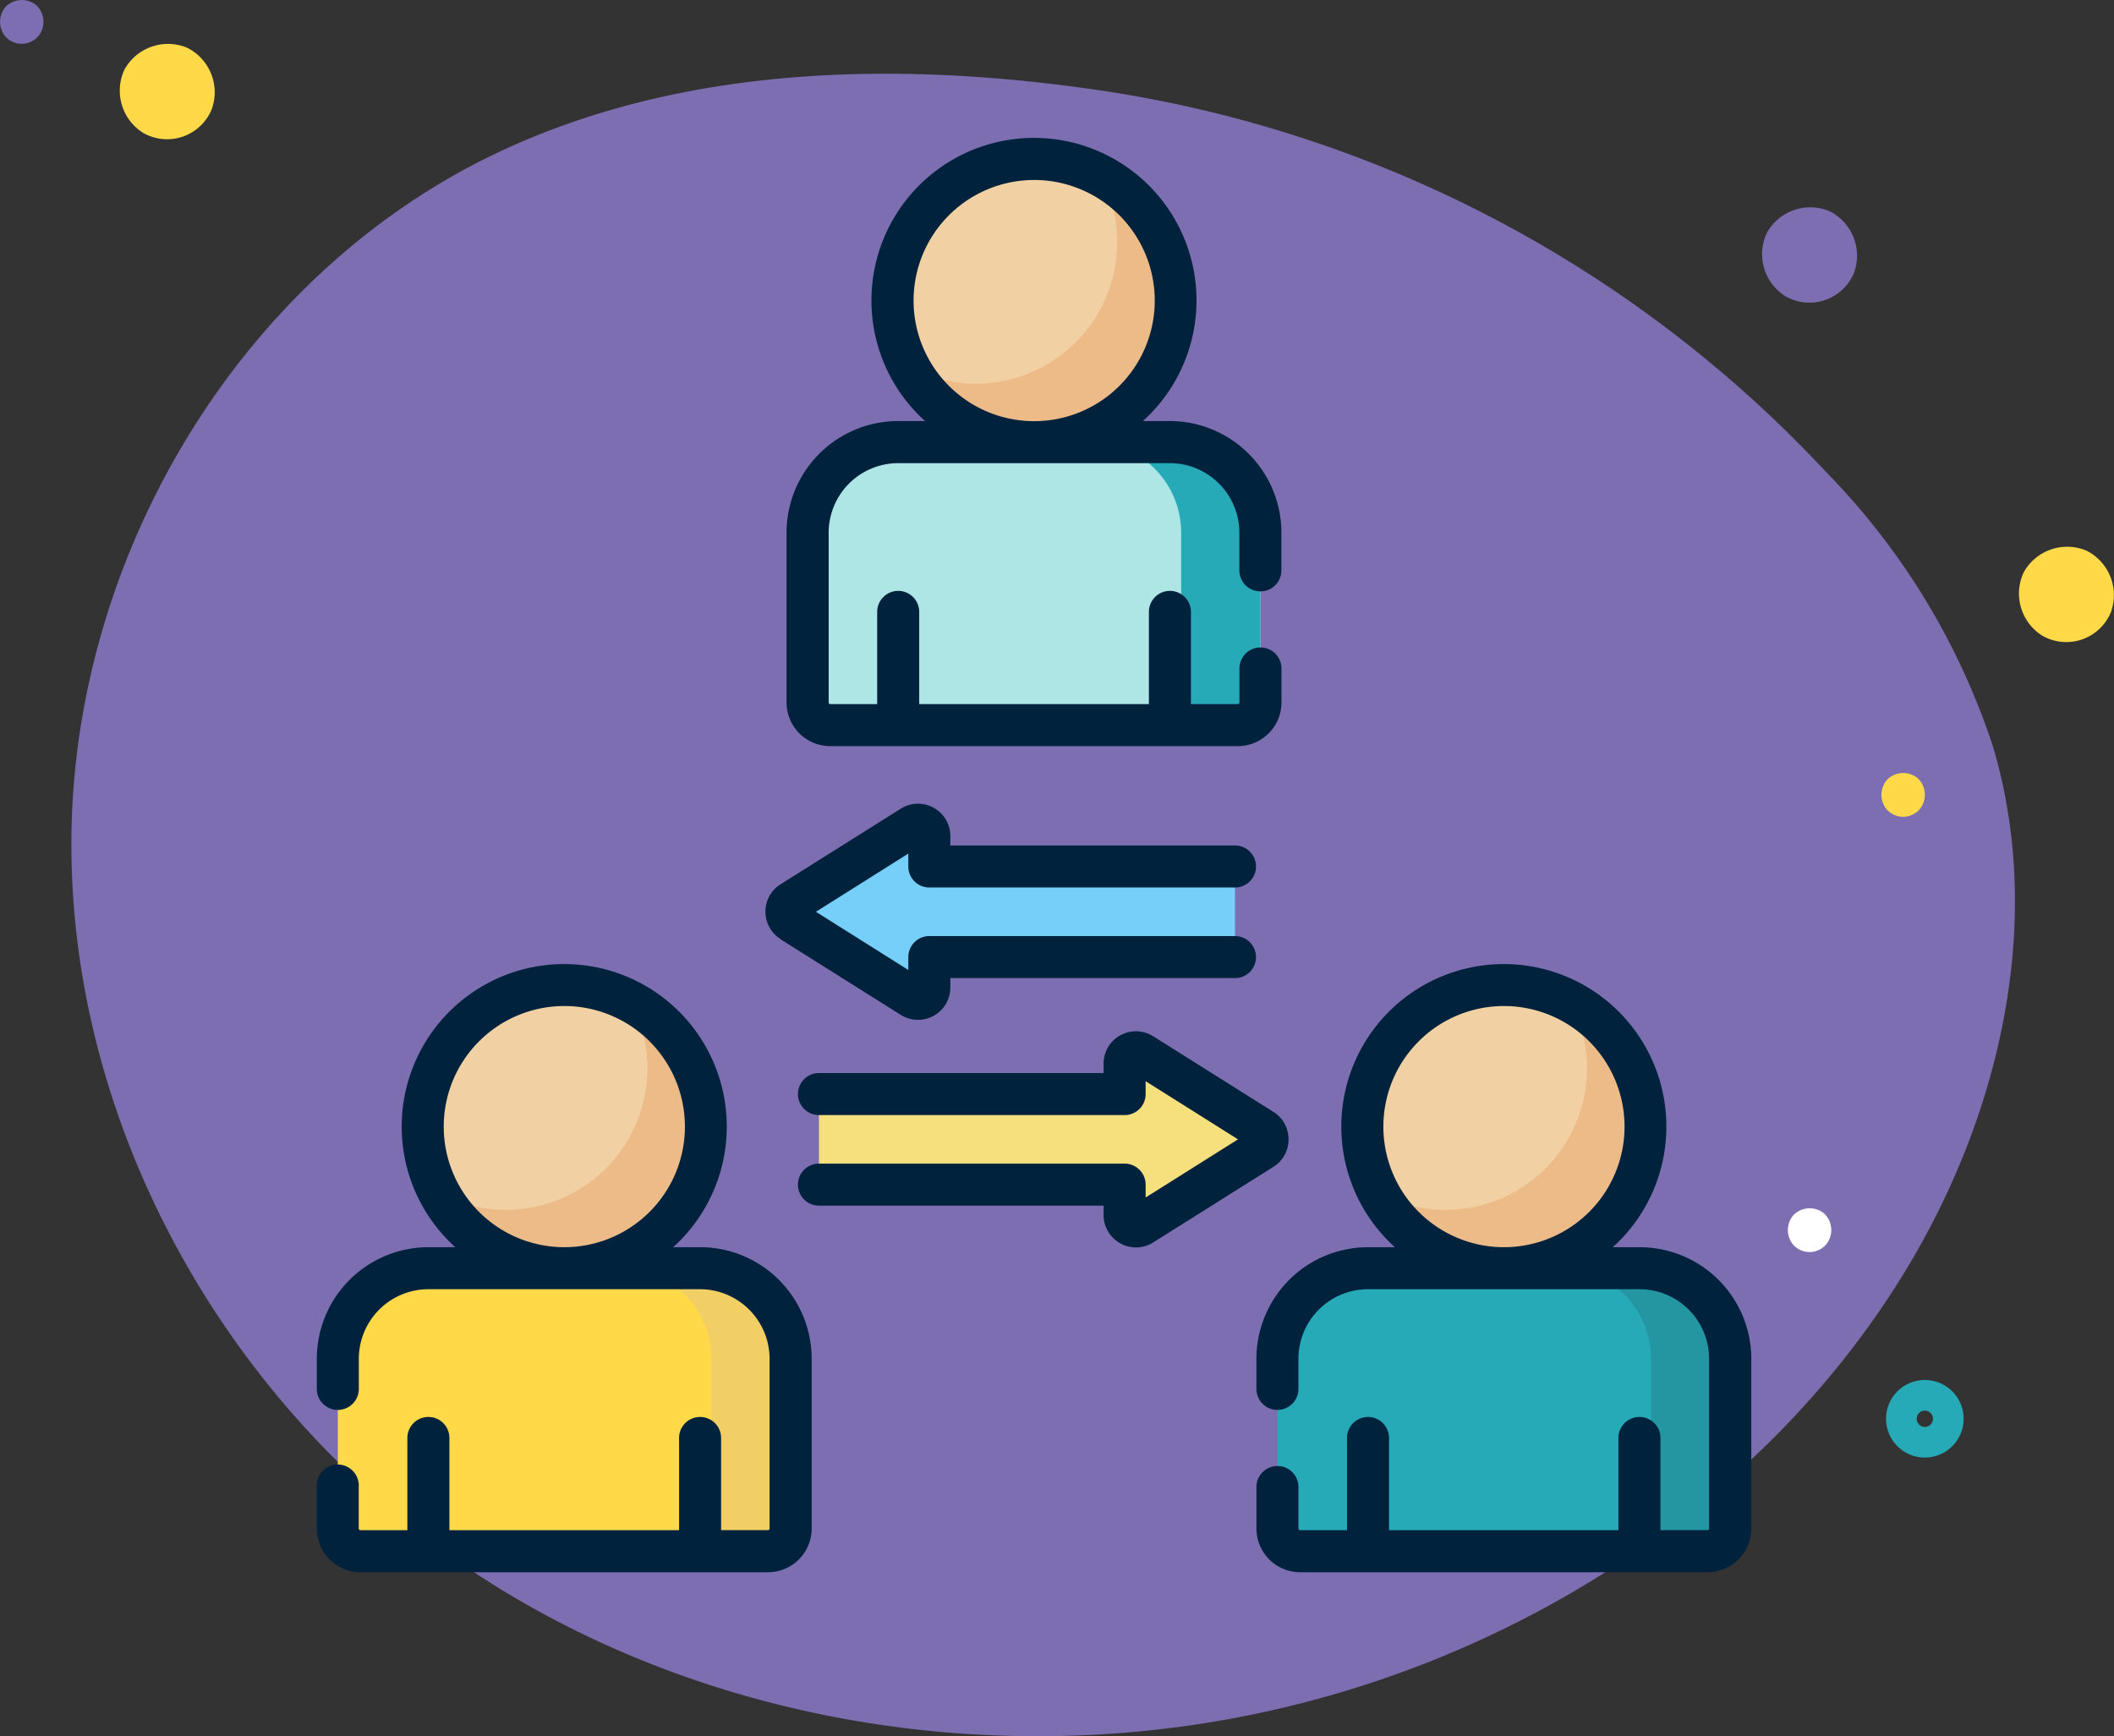 <svg xmlns="http://www.w3.org/2000/svg" width="103.429" height="84.947" viewBox="0 0 103.429 84.947">
  <rect x="0" y="0" width="103.429" height="84.947" fill="#333333" stroke="none"/>
  <g id="Grupo_1100088" data-name="Grupo 1100088" transform="translate(0 0)">
    <g id="Grupo_1100034" data-name="Grupo 1100034" transform="translate(0)">
      <path id="_12068" data-name="12068" d="M80.679,72.036c-9.737-1.345-20.023-1.016-28.883,3.24-12.288,5.9-20.358,19.283-20.667,32.911s6.79,27.019,17.758,35.114,25.432,10.964,38.845,8.534c13.525-2.451,26.22-10.4,33.274-22.194,4.524-7.564,6.638-16.905,4.139-25.358a34.642,34.642,0,0,0-8.221-13.513A60.743,60.743,0,0,0,80.679,72.036Z" transform="translate(-27.626 -67.724)" fill="#7d6eb2"/>
      <g id="Grupo_1099025" data-name="Grupo 1099025" transform="translate(0 75.838) rotate(-90)">
        <path id="Trazado_873104" data-name="Trazado 873104" d="M.44,1.927A1.116,1.116,0,0,0,1.9,1.762,1.116,1.116,0,0,0,1.836.3,1.116,1.116,0,0,0,.368.256,1.07,1.07,0,0,0,.44,1.927Z" transform="translate(14.579 87.471)" fill="#fff"/>
        <path id="Trazado_873105" data-name="Trazado 873105" d="M.44,1.927A1.116,1.116,0,0,0,1.9,1.763,1.116,1.116,0,0,0,1.836.3,1.116,1.116,0,0,0,.368.256,1.07,1.07,0,0,0,.44,1.927Z" transform="translate(35.875 92.048)" fill="#ffd947"/>
        <path id="Trazado_873106" data-name="Trazado 873106" d="M.44,1.927A1.116,1.116,0,0,0,1.9,1.763,1.116,1.116,0,0,0,1.836.3,1.117,1.117,0,0,0,.368.256,1.07,1.07,0,0,0,.44,1.927Z" transform="translate(73.694)" fill="#7d6eb2"/>
        <path id="Trazado_873109" data-name="Trazado 873109" d="M1.449,4.5A2.434,2.434,0,0,0,4.464,3.306,2.435,2.435,0,0,0,3.412.24,2.435,2.435,0,0,0,.3,1.151,2.36,2.36,0,0,0,1.449,4.5Z" transform="translate(61.04 86.208)" fill="#7d6eb2"/>
        <path id="Trazado_873110" data-name="Trazado 873110" d="M1.449,4.5A2.434,2.434,0,0,0,4.464,3.306,2.435,2.435,0,0,0,3.412.241,2.434,2.434,0,0,0,.3,1.151,2.36,2.36,0,0,0,1.449,4.5Z" transform="translate(44.433 98.775)" fill="#ffd947"/>
        <path id="Trazado_873111" data-name="Trazado 873111" d="M1.449,4.5A2.434,2.434,0,0,0,4.463,3.306,2.434,2.434,0,0,0,3.412.241,2.434,2.434,0,0,0,.3,1.151,2.36,2.36,0,0,0,1.449,4.5Z" transform="translate(0 27.812)" fill="#ffd947"/>
        <path id="Trazado_873113" data-name="Trazado 873113" d="M1.449,4.5A2.435,2.435,0,0,0,4.464,3.306,2.435,2.435,0,0,0,3.412.24,2.435,2.435,0,0,0,.3,1.151,2.36,2.36,0,0,0,1.449,4.5Z" transform="translate(69.035 5.856)" fill="#ffd947"/>
        <circle id="Elipse_11485" data-name="Elipse 11485" cx="1.149" cy="1.149" r="1.149" transform="translate(5.274 93.025)" fill="none" stroke="#26aab7" stroke-linecap="round" stroke-linejoin="round" stroke-width="1.5"/>
      </g>
    </g>
    <g id="intermediario" transform="translate(15.5 6.754)">
      <g id="Grupo_1100065" data-name="Grupo 1100065" transform="translate(24.014 1.028)">
        <g id="Grupo_1100064" data-name="Grupo 1100064">
          <g id="Grupo_1100060" data-name="Grupo 1100060" transform="translate(0 13.847)">
            <path id="Trazado_876381" data-name="Trazado 876381" d="M175.187,113V121.3a1.108,1.108,0,0,0,1.108,1.108h19.94a1.108,1.108,0,0,0,1.108-1.108V113a4.431,4.431,0,0,0-4.431-4.431H179.618A4.431,4.431,0,0,0,175.187,113Z" transform="translate(-175.187 -108.564)" fill="#aee6e6"/>
          </g>
          <g id="Grupo_1100061" data-name="Grupo 1100061" transform="translate(13.847 13.847)">
            <path id="Trazado_876382" data-name="Trazado 876382" d="M280.08,108.563H276.2a4.431,4.431,0,0,1,4.431,4.431v9.416H283.4a1.108,1.108,0,0,0,1.108-1.108v-8.308A4.431,4.431,0,0,0,280.08,108.563Z" transform="translate(-276.203 -108.563)" fill="#26aab7"/>
          </g>
          <g id="Grupo_1100062" data-name="Grupo 1100062" transform="translate(4.154)">
            <ellipse id="Elipse_11826" data-name="Elipse 11826" cx="6.923" cy="6.923" rx="6.923" ry="6.923" fill="#f1d0a4"/>
          </g>
          <g id="Grupo_1100063" data-name="Grupo 1100063" transform="translate(4.967 0.813)">
            <path id="Trazado_876383" data-name="Trazado 876383" d="M220.786,13.475a6.924,6.924,0,0,1-9.366,9.366,6.924,6.924,0,1,0,9.366-9.366Z" transform="translate(-211.42 -13.475)" fill="#edbb87"/>
          </g>
        </g>
      </g>
      <g id="Grupo_1100071" data-name="Grupo 1100071" transform="translate(47 41.448)">
        <g id="Grupo_1100070" data-name="Grupo 1100070">
          <g id="Grupo_1100066" data-name="Grupo 1100066" transform="translate(0 13.847)">
            <path id="Trazado_876384" data-name="Trazado 876384" d="M342.874,407.867v8.308a1.108,1.108,0,0,0,1.108,1.108h19.94a1.108,1.108,0,0,0,1.108-1.108v-8.308a4.431,4.431,0,0,0-4.431-4.431H347.3A4.431,4.431,0,0,0,342.874,407.867Z" transform="translate(-342.874 -403.436)" fill="#26aab7"/>
          </g>
          <g id="Grupo_1100067" data-name="Grupo 1100067" transform="translate(13.847 13.847)">
            <path id="Trazado_876385" data-name="Trazado 876385" d="M447.767,403.436H443.89a4.431,4.431,0,0,1,4.431,4.431v9.416h2.769a1.108,1.108,0,0,0,1.108-1.108v-8.308A4.431,4.431,0,0,0,447.767,403.436Z" transform="translate(-443.89 -403.436)" fill="#2396a2"/>
          </g>
          <g id="Grupo_1100068" data-name="Grupo 1100068" transform="translate(4.154)">
            <ellipse id="Elipse_11827" data-name="Elipse 11827" cx="6.923" cy="6.923" rx="6.923" ry="6.923" fill="#f1d0a4"/>
          </g>
          <g id="Grupo_1100069" data-name="Grupo 1100069" transform="translate(4.967 0.812)">
            <path id="Trazado_876386" data-name="Trazado 876386" d="M388.473,308.347a6.924,6.924,0,0,1-9.366,9.366,6.924,6.924,0,1,0,9.366-9.366Z" transform="translate(-379.107 -308.347)" fill="#edbb87"/>
          </g>
        </g>
      </g>
      <g id="Grupo_1100077" data-name="Grupo 1100077" transform="translate(1.028 41.448)">
        <g id="Grupo_1100076" data-name="Grupo 1100076">
          <g id="Grupo_1100072" data-name="Grupo 1100072" transform="translate(0 13.847)">
            <path id="Trazado_876387" data-name="Trazado 876387" d="M7.5,407.867v8.308a1.108,1.108,0,0,0,1.108,1.108h19.94a1.108,1.108,0,0,0,1.108-1.108v-8.308a4.431,4.431,0,0,0-4.431-4.431H11.931A4.431,4.431,0,0,0,7.5,407.867Z" transform="translate(-7.5 -403.436)" fill="#ffd947"/>
          </g>
          <g id="Grupo_1100073" data-name="Grupo 1100073" transform="translate(13.847 13.847)">
            <path id="Trazado_876388" data-name="Trazado 876388" d="M112.393,403.436h-3.877a4.431,4.431,0,0,1,4.431,4.431v9.416h2.769a1.108,1.108,0,0,0,1.108-1.108v-8.308A4.431,4.431,0,0,0,112.393,403.436Z" transform="translate(-108.516 -403.436)" fill="#f2cf64"/>
          </g>
          <g id="Grupo_1100074" data-name="Grupo 1100074" transform="translate(4.154)">
            <ellipse id="Elipse_11828" data-name="Elipse 11828" cx="6.923" cy="6.923" rx="6.923" ry="6.923" fill="#f1d0a4"/>
          </g>
          <g id="Grupo_1100075" data-name="Grupo 1100075" transform="translate(4.967 0.812)">
            <path id="Trazado_876389" data-name="Trazado 876389" d="M53.1,308.347a6.924,6.924,0,0,1-9.366,9.366,6.924,6.924,0,1,0,9.366-9.366Z" transform="translate(-43.733 -308.347)" fill="#edbb87"/>
          </g>
        </g>
      </g>
      <g id="Grupo_1100078" data-name="Grupo 1100078" transform="translate(22.976 33.601)">
        <path id="Trazado_876390" data-name="Trazado 876390" d="M167.877,249.906l5.884,3.7a.554.554,0,0,0,.849-.469v-1.489h14.955v-4.431H174.61v-1.489a.554.554,0,0,0-.849-.469l-5.884,3.7A.554.554,0,0,0,167.877,249.906Z" transform="translate(-167.618 -245.178)" fill="#75cff9"/>
      </g>
      <g id="Grupo_1100079" data-name="Grupo 1100079" transform="translate(24.568 44.725)">
        <path id="Trazado_876391" data-name="Trazado 876391" d="M200.914,330.117l-5.884-3.7a.554.554,0,0,0-.849.469v1.489H179.226V332.8h14.955v1.489a.554.554,0,0,0,.849.469l5.884-3.7A.554.554,0,0,0,200.914,330.117Z" transform="translate(-179.226 -326.326)" fill="#f6df7d"/>
      </g>
      <g id="Grupo_1100080" data-name="Grupo 1100080" transform="translate(0 0)">
        <path id="Trazado_876392" data-name="Trazado 876392" d="M169.825,29.8h19.939a2.138,2.138,0,0,0,2.136-2.136V26a1.028,1.028,0,0,0-2.056,0v1.663a.08.08,0,0,1-.079.08h-2.295V23.231a1.028,1.028,0,1,0-2.056,0v4.511H174.176V23.231a1.028,1.028,0,1,0-2.056,0v4.511h-2.295a.08.08,0,0,1-.079-.08V19.354a3.407,3.407,0,0,1,3.4-3.4h13.294a3.407,3.407,0,0,1,3.4,3.4V21.2a1.028,1.028,0,0,0,2.056,0V19.354a5.465,5.465,0,0,0-5.458-5.46h-1.317a7.952,7.952,0,1,0-10.66,0h-1.317a5.465,5.465,0,0,0-5.458,5.46v8.308A2.138,2.138,0,0,0,169.825,29.8ZM173.9,8a5.9,5.9,0,1,1,5.893,5.9A5.9,5.9,0,0,1,173.9,8Z" transform="translate(-144.703 -0.048)" fill="#00223d"/>
        <path id="Trazado_876393" data-name="Trazado 876393" d="M354.122,308.767h-1.316a7.952,7.952,0,1,0-10.661,0H340.83a5.466,5.466,0,0,0-5.46,5.46V315.7a1.028,1.028,0,1,0,2.056,0v-1.478a3.408,3.408,0,0,1,3.4-3.4h13.292a3.407,3.407,0,0,1,3.4,3.4v8.308a.08.08,0,0,1-.08.08h-2.3V318.1a1.028,1.028,0,1,0-2.056,0v4.511H341.858V318.1a1.028,1.028,0,1,0-2.056,0v4.511h-2.294a.08.08,0,0,1-.081-.08V320.5a1.028,1.028,0,1,0-2.056,0v2.033a2.139,2.139,0,0,0,2.137,2.136h19.939a2.138,2.138,0,0,0,2.136-2.136v-8.308A5.466,5.466,0,0,0,354.122,308.767Zm-12.541-5.895a5.9,5.9,0,1,1,5.914,5.895A5.9,5.9,0,0,1,341.581,302.872Z" transform="translate(-289.399 -254.5)" fill="#00223d"/>
        <path id="Trazado_876394" data-name="Trazado 876394" d="M18.752,308.767H17.436a7.952,7.952,0,1,0-10.661,0H5.46A5.466,5.466,0,0,0,0,314.226V315.7a1.028,1.028,0,1,0,2.056,0v-1.478a3.407,3.407,0,0,1,3.4-3.4H18.752a3.407,3.407,0,0,1,3.4,3.4v8.308a.08.08,0,0,1-.081.08H19.78V318.1a1.028,1.028,0,1,0-2.056,0v4.511H6.487V318.1a1.028,1.028,0,1,0-2.056,0v4.511h-2.3a.08.08,0,0,1-.08-.08V320.5A1.028,1.028,0,1,0,0,320.5v2.033a2.138,2.138,0,0,0,2.136,2.136H22.075a2.139,2.139,0,0,0,2.137-2.136v-8.308a5.466,5.466,0,0,0-5.46-5.46ZM6.21,302.872a5.9,5.9,0,1,1,5.914,5.895,5.9,5.9,0,0,1-5.914-5.895Z" transform="translate(0 -254.5)" fill="#00223d"/>
        <path id="Trazado_876395" data-name="Trazado 876395" d="M160.856,244.309l5.884,3.7a1.582,1.582,0,0,0,2.425-1.339v-.461h13.927a1.028,1.028,0,0,0,0-2.056H168.137a1.028,1.028,0,0,0-1.028,1.028v.63l-4.52-2.846,4.52-2.846v.63a1.028,1.028,0,0,0,1.028,1.028h14.955a1.028,1.028,0,1,0,0-2.056H169.165v-.461a1.582,1.582,0,0,0-2.425-1.339l-5.884,3.7a1.582,1.582,0,0,0,0,2.677Z" transform="translate(-138.169 -205.109)" fill="#00223d"/>
        <path id="Trazado_876396" data-name="Trazado 876396" d="M195.73,324.12a1.574,1.574,0,0,0-.739-1.339l-5.884-3.7a1.582,1.582,0,0,0-2.425,1.339v.461H172.756a1.028,1.028,0,1,0,0,2.056h14.955a1.028,1.028,0,0,0,1.028-1.028v-.63l4.52,2.846-4.52,2.846v-.63a1.028,1.028,0,0,0-1.028-1.028H172.756a1.028,1.028,0,0,0,0,2.056h13.927v.461a1.582,1.582,0,0,0,2.425,1.339l5.884-3.7A1.574,1.574,0,0,0,195.73,324.12Z" transform="translate(-148.188 -275.135)" fill="#00223d"/>
      </g>
    </g>
  </g>
</svg>
